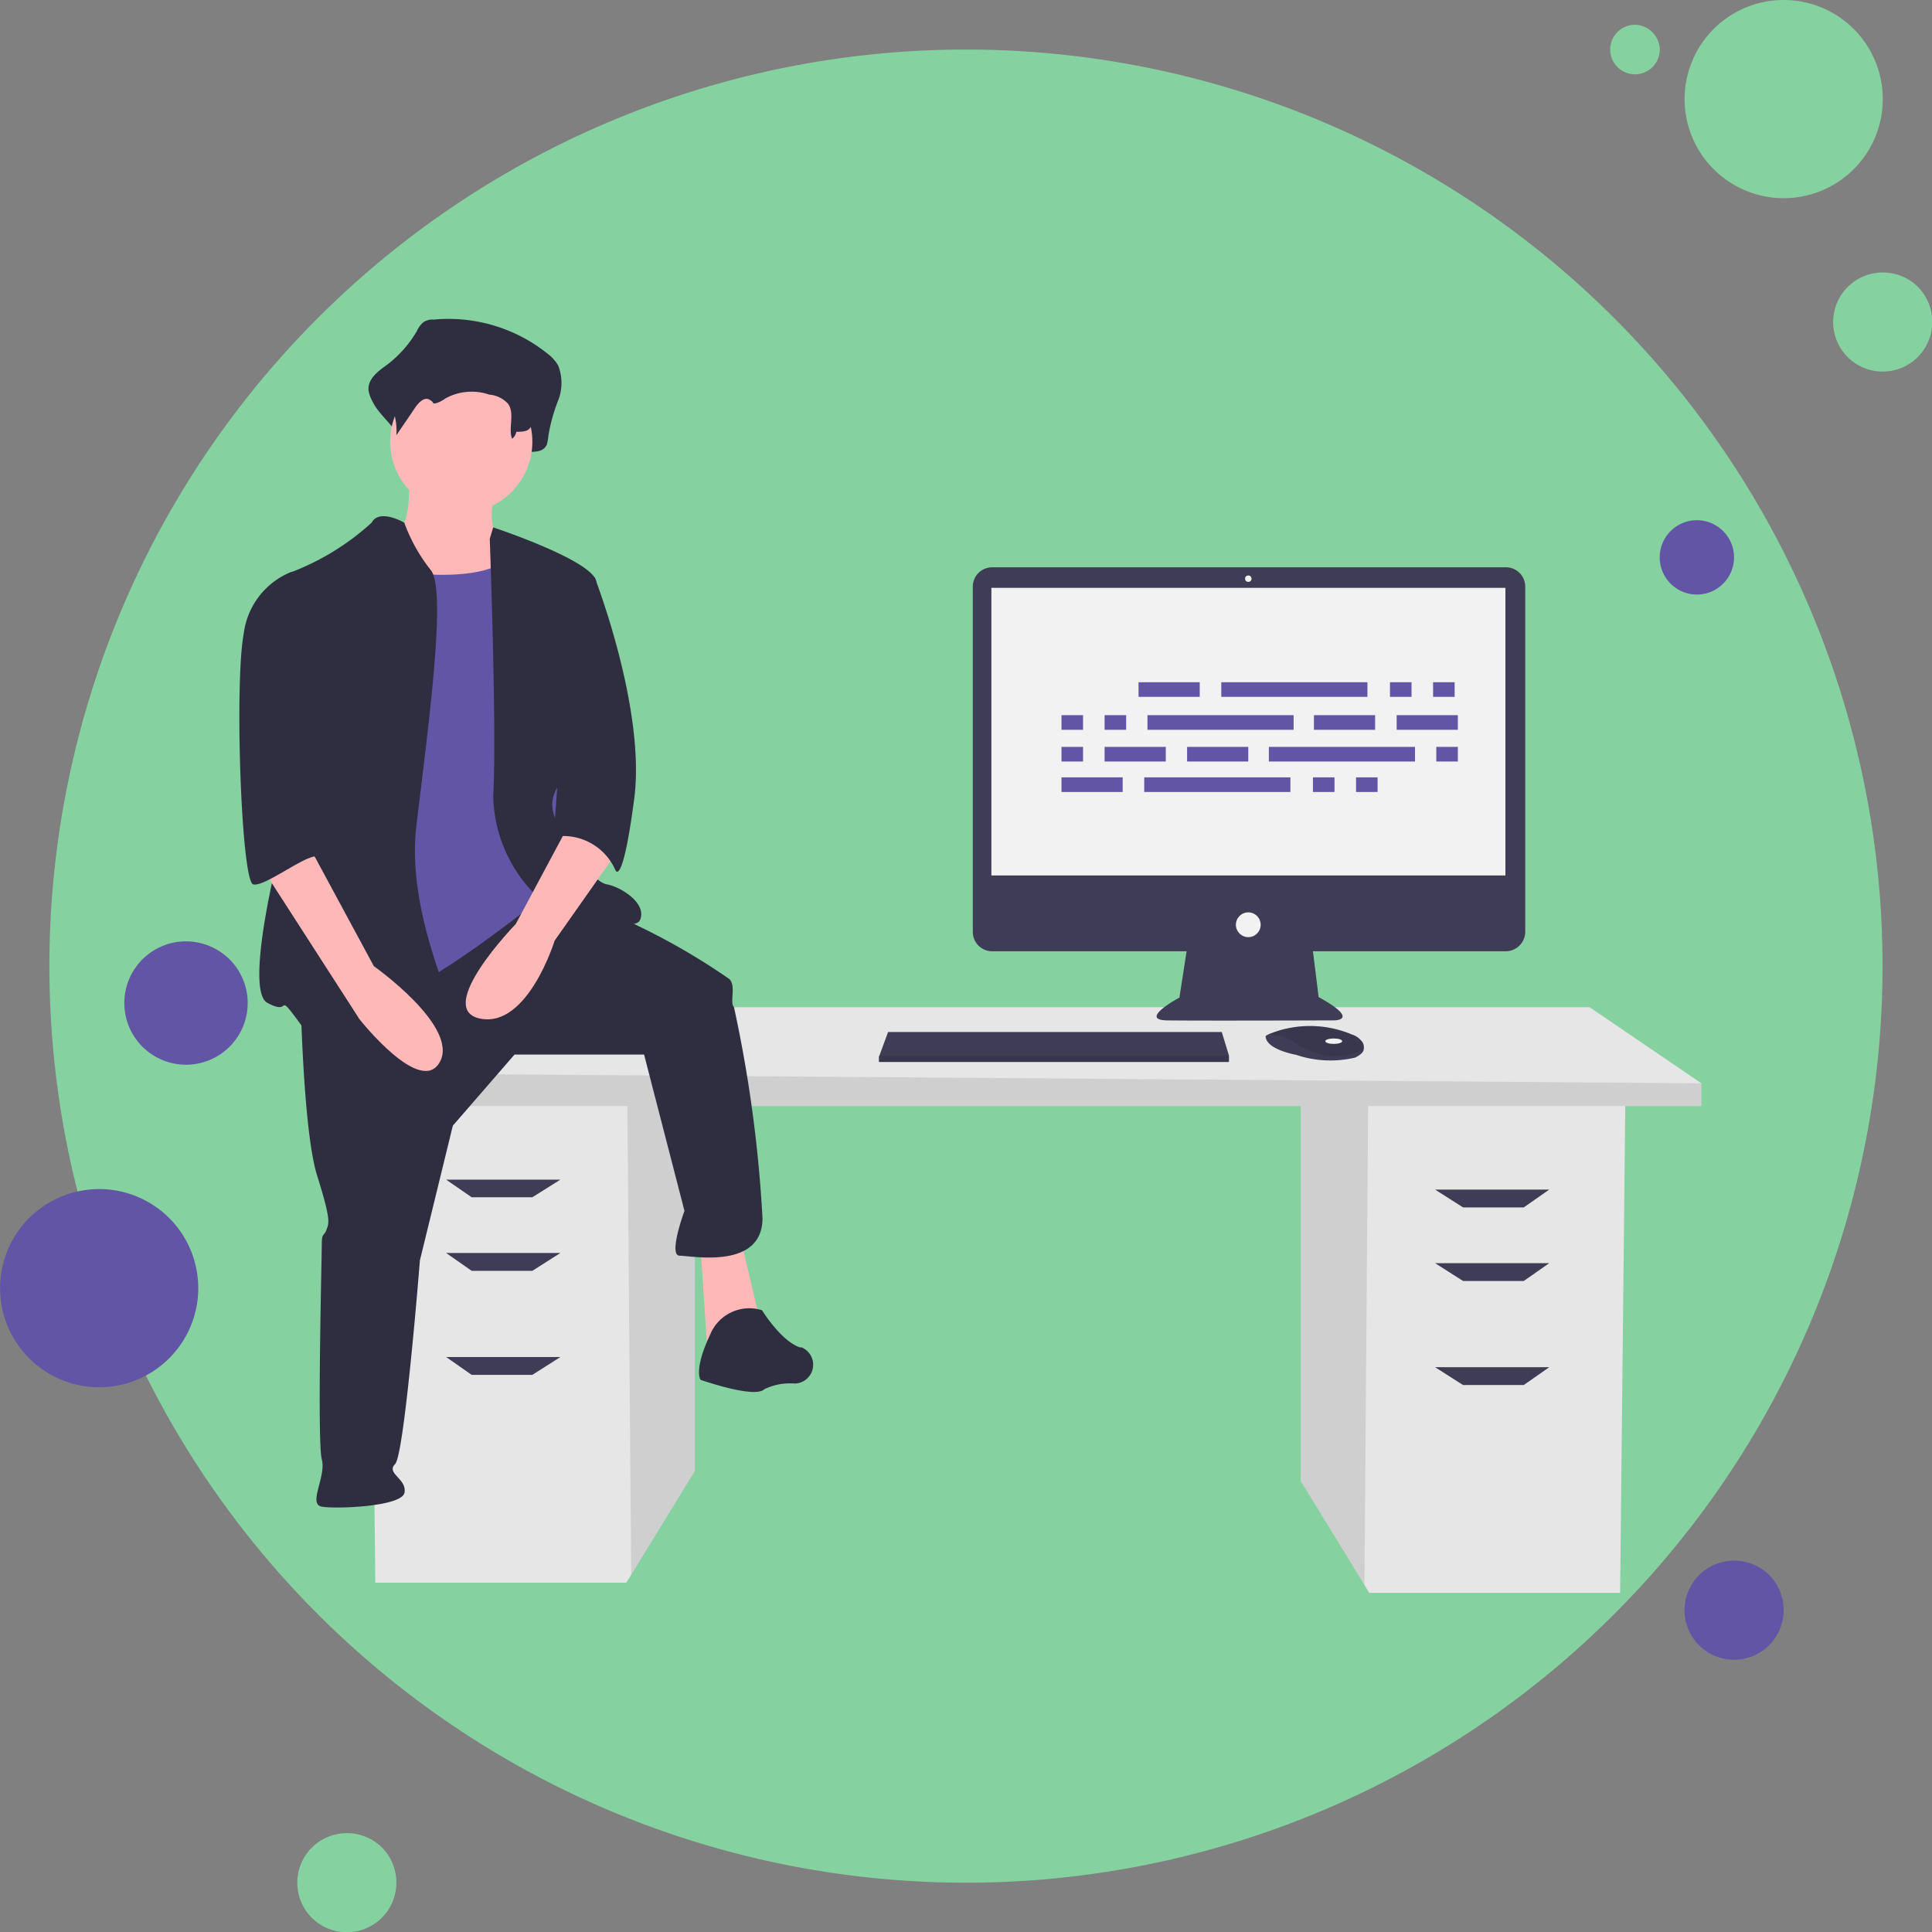 <svg id="Layer_1" data-name="Layer 1" xmlns="http://www.w3.org/2000/svg" viewBox="0 0 77.99 78"><rect x="0" y="0" width="77.99" height="78" fill="#808080" stroke="none"/><defs><style>.cls-1{fill:#85d1a0;}.cls-2{fill:#6255a5;}.cls-3{fill:#e6e6e6;}.cls-4{opacity:0.1;isolation:isolate;}.cls-5{fill:#3f3d56;}.cls-6{fill:#f2f2f2;}.cls-7{fill:#2f2e41;}.cls-8{fill:#ffb8b8;}</style></defs><title>job portal</title><path class="cls-1" d="M66,1a1,1,0,0,0,0,2,1,1,0,0,0,1-1,1,1,0,0,0-.3-.7A1,1,0,0,0,66,1Z" transform="translate(0 0)"/><path class="cls-1" d="M39,2A37,37,0,1,0,65.16,12.84,37,37,0,0,0,39,2Z" transform="translate(0 0)"/><path class="cls-1" d="M72,0a4,4,0,1,0,2.83,1.17A4,4,0,0,0,72,0Z" transform="translate(0 0)"/><path class="cls-1" d="M76,11a2,2,0,1,0,2,2,2,2,0,0,0-.58-1.42A2,2,0,0,0,76,11Z" transform="translate(0 0)"/><path class="cls-2" d="M70,63a2,2,0,1,0,2,2,2,2,0,0,0-.58-1.42A2,2,0,0,0,70,63ZM4,48a4,4,0,1,0,2.83,1.17A4,4,0,0,0,4,48Z" transform="translate(0 0)"/><path class="cls-1" d="M14,74a2,2,0,1,0,2,2,2,2,0,0,0-.58-1.42A2,2,0,0,0,14,74Z" transform="translate(0 0)"/><path class="cls-2" d="M7.5,38a2.49,2.49,0,1,0,1.77.73A2.51,2.51,0,0,0,7.5,38Zm61-17a1.5,1.5,0,1,0,1.06.44A1.5,1.5,0,0,0,68.5,21Z" transform="translate(0 0)"/><polygon class="cls-3" points="52.51 44.44 52.51 59.79 55.08 63.98 55.27 64.3 65.4 64.3 65.61 44.44 52.51 44.44"/><polygon class="cls-4" points="52.51 44.44 52.51 59.79 55.08 63.98 55.23 44.44 52.51 44.44"/><polygon class="cls-3" points="28.05 44.03 28.05 59.38 25.48 63.57 25.28 63.89 15.15 63.89 14.94 44.03 28.05 44.03"/><polygon class="cls-4" points="28.05 44.03 28.05 59.38 25.48 63.57 25.32 44.03 28.05 44.03"/><polygon class="cls-3" points="68.68 43.73 68.68 44.65 13.61 44.65 13.61 43.32 18.73 40.66 64.17 40.66 68.68 43.73"/><polygon class="cls-4" points="68.68 43.73 68.68 44.65 13.61 44.65 13.61 43.32 68.68 43.73"/><polygon class="cls-5" points="21.49 48.33 19.04 48.33 18.01 47.62 22.62 47.62 21.49 48.33"/><polygon class="cls-5" points="21.49 51.3 19.04 51.3 18.01 50.58 22.62 50.58 21.49 51.3"/><polygon class="cls-5" points="21.49 55.5 19.04 55.5 18.01 54.78 22.62 54.78 21.49 55.5"/><polygon class="cls-5" points="59.06 48.74 61.51 48.74 62.54 48.02 57.93 48.02 59.06 48.74"/><polygon class="cls-5" points="59.06 51.71 61.51 51.71 62.54 50.99 57.93 50.99 59.06 51.71"/><polygon class="cls-5" points="59.06 55.91 61.51 55.91 62.54 55.19 57.93 55.19 59.06 55.91"/><path class="cls-5" d="M60.73,22.9H40.05a.78.78,0,0,0-.78.78h0V37.61a.78.78,0,0,0,.78.79H47.9l-.29,1.87s-1.68.9-.5.92,6.75,0,6.75,0,1.08,0-.63-.94L53,38.4h7.78a.79.79,0,0,0,.79-.79h0V23.68a.78.78,0,0,0-.79-.78Z" transform="translate(0 0)"/><rect class="cls-6" x="40.02" y="23.73" width="20.75" height="11.61"/><circle class="cls-6" cx="50.39" cy="23.36" r="0.13"/><circle class="cls-6" cx="50.39" cy="37.33" r="0.5"/><polygon class="cls-5" points="49.61 42.61 49.61 42.87 35.48 42.87 35.48 42.66 35.5 42.61 35.85 41.66 49.32 41.66 49.61 42.61"/><path class="cls-5" d="M55.05,42.35c0,.11-.12.23-.34.34a4.31,4.31,0,0,1-2.39-.11s-1.23-.21-1.23-.76l.1-.06a4.34,4.34,0,0,1,3.38,0,.77.77,0,0,1,.37.24A.38.38,0,0,1,55.05,42.35Z" transform="translate(0 0)"/><path class="cls-4" d="M55.05,42.35a2.67,2.67,0,0,1-2.7-.21,1.94,1.94,0,0,0-1.16-.38,4.34,4.34,0,0,1,3.38,0,.77.77,0,0,1,.37.24A.38.38,0,0,1,55.05,42.35Z" transform="translate(0 0)"/><ellipse class="cls-6" cx="53.84" cy="42.03" rx="0.34" ry="0.11"/><polygon class="cls-4" points="49.61 42.61 49.61 42.87 35.48 42.87 35.48 42.66 35.5 42.61 49.61 42.61"/><path class="cls-7" d="M17.52,12.9a.69.69,0,0,0-.42.1,1,1,0,0,0-.27.36,4.6,4.6,0,0,1-1.2,1.36c-.36.26-.81.58-.75,1.06a1.44,1.44,0,0,0,.17.45c.33.67,1.23,1.18,1.14,1.94.33-.55-.11-.82.22-1.37.15-.26.42-.55.66-.39.07.06.13.16.21.2s.4-.1.57-.26A2.4,2.4,0,0,1,20,16.13a1.35,1.35,0,0,1,.94.51c.27.44-.26.92-.39,1.41a.26.26,0,0,0,.19.33h.1c.22,0,.48,0,.5-.14.28,0,.62,0,.74-.31a2.25,2.25,0,0,0,.06-.36,6.94,6.94,0,0,1,.39-1.4,1.93,1.93,0,0,0,0-1.42,1.8,1.8,0,0,0-.3-.37A6.4,6.4,0,0,0,17.52,12.9Z" transform="translate(0 0)"/><path class="cls-8" d="M16.48,19.12s.28,2.39-.77,2.58,1,3.44,1,3.44l4.77.57L20.3,21.89s-.77-.29-.29-2.2S16.48,19.12,16.48,19.12Z" transform="translate(0 0)"/><polygon class="cls-8" points="28.27 50.22 28.56 54.61 30.76 53.66 29.9 50.02 28.27 50.22"/><path class="cls-7" d="M12.13,40.09s.1,5.54.67,7.36.48,1.91.38,2.19-.19.1-.19.58-.19,8,0,8.69-.57,1.81,0,1.91,3.25,0,3.34-.57-.76-.77-.38-1.15,1-8.22,1-8.22l1.33-5.44,2.49-2.87H26l1.63,6.31s-.67,1.81-.19,1.81,3.34.58,3.34-1.52a53.79,53.79,0,0,0-1.15-8.51c-.19-.19.1-.86-.19-1.14a26.86,26.86,0,0,0-4.87-2.68c-1.24-.38-3-.84-3-.84Z" transform="translate(0 0)"/><path class="cls-7" d="M30.76,52.89a1.71,1.71,0,0,0-2.1,1c-.67,1.43-.38,1.81-.38,1.81s2.19.77,2.57.38a2.41,2.41,0,0,1,1.24-.23.76.76,0,0,0,.27-1.46l-.07,0C31.52,54.13,30.76,52.89,30.76,52.89Z" transform="translate(0 0)"/><circle class="cls-8" cx="18.62" cy="17.83" r="2.87"/><path class="cls-2" d="M14.9,22.89s4.68,1,5.83-.57,1.62,4.3,1.62,4.3l.58,6.11-.86,3.35S17.58,39.71,16.14,40s-3.63.48-3.63.48.67-10.6.67-10.79S14.9,22.89,14.9,22.89Z" transform="translate(0 0)"/><path class="cls-7" d="M16.32,21.1s-1-.59-1.32,0a10.2,10.2,0,0,1-3.25,2c-.29,0,.57,7.92.19,8.88s-2.2,7.93-1.15,8.5.29-.57,1.34.86,6.21,1.43,6.5.86-2.3-4.87-1.82-8.88,1.24-9.56.57-10.32A6.83,6.83,0,0,1,16.32,21.1Z" transform="translate(0 0)"/><path class="cls-7" d="M19.77,21.75l.14-.46s4,1.32,4.16,2.18.1,6.88-.57,7.35-1.63,1.25-1,2.39,1.44,2.39,2,2.49,1.62.76,1.34,1.43-3.73-.57-3.73-.57a5.8,5.8,0,0,1-2.2-4.4C20.06,29.49,19.77,21.75,19.77,21.75Z" transform="translate(0 0)"/><path class="cls-8" d="M23.12,33l-2.3,4.3s-3.34,3.44-1.43,3.82,3-3.15,3-3.15l2.49-3.54Z" transform="translate(0 0)"/><path class="cls-7" d="M17.66,13.65a.77.77,0,0,0-.34.07,1,1,0,0,0-.23.26,3.29,3.29,0,0,1-1,1c-.29.18-.66.41-.61.75a1.3,1.3,0,0,0,.14.32A2.49,2.49,0,0,1,16,17.57l.79-1.16c.13-.18.35-.39.54-.28s.11.11.17.15.33-.08.47-.19a2.19,2.19,0,0,1,1.78-.16,1.15,1.15,0,0,1,.76.37c.28.39,0,1,.16,1.41a.41.41,0,0,0,.17-.28c.23,0,.5,0,.6-.22a.7.7,0,0,0,.05-.25,4.08,4.08,0,0,1,.32-1,1.19,1.19,0,0,0,0-1,2,2,0,0,0-.25-.26A5.76,5.76,0,0,0,17.66,13.65Z" transform="translate(0 0)"/><path class="cls-7" d="M23.12,23.09l.89.23s2.07,5.31,1.59,8.94-.76,2.86-.76,2.86a2.3,2.3,0,0,0-2.49-1.34Z" transform="translate(0 0)"/><path class="cls-8" d="M10.51,34.93l4,6.21s2.48,3.15,3.25,1.72S15.09,39,15.09,39l-2.58-4.78Z" transform="translate(0 0)"/><path class="cls-7" d="M12.51,23.28l-.76-.19a3.1,3.1,0,0,0-1.91,2.48c-.38,2-.1,10,.38,10.13s2.36-1.4,2.66-1.09-.65-1.3-.37-2.16S12.51,23.28,12.51,23.28Z" transform="translate(0 0)"/><g id="f3c2397c-d780-4cc6-97d8-1503d8277a2c"><rect id="ad41612f-86f7-46b2-a964-3a5da7bcf3cf" class="cls-2" x="45.96" y="27.54" width="2.47" height="0.59"/><rect id="b9a0b375-cc2a-4c59-8850-661af54e4f62" class="cls-2" x="56.11" y="27.54" width="0.87" height="0.59"/><rect id="e174c2ab-9bc5-41ec-b37c-b06fbf8a9878" class="cls-2" x="57.85" y="27.54" width="0.87" height="0.59"/><rect id="ba2479ac-4c7d-43b4-a028-73b1e20e4002" class="cls-2" x="49.3" y="27.54" width="5.9" height="0.59"/><rect id="ac60ef86-00f2-480b-8171-28b6fdfc1958" class="cls-2" x="42.85" y="31.38" width="2.47" height="0.59"/><rect id="b3d8298d-cd65-487a-8b19-4cee946356e7" class="cls-2" x="53" y="31.38" width="0.87" height="0.59"/><rect id="ed27f15f-f0c4-4569-8330-a6688f8e356c" class="cls-2" x="54.74" y="31.38" width="0.87" height="0.59"/><rect id="f685c005-adaf-4d60-acda-005b037d82a6" class="cls-2" x="46.19" y="31.38" width="5.9" height="0.59"/><rect id="eca7c7fc-83f8-48ca-a588-6606db47af3f" class="cls-2" x="53.04" y="28.87" width="2.47" height="0.59"/><rect id="a71b5b2f-f8b9-481d-a301-5e3357e5fe42" class="cls-2" x="56.38" y="28.87" width="2.47" height="0.59"/><rect id="abb3a25a-f854-41fc-8391-e6ad9fbe2417" class="cls-2" x="42.85" y="28.87" width="0.87" height="0.59"/><rect id="add2b425-b775-4eb5-9c25-8c4c14f957c9" class="cls-2" x="44.59" y="28.87" width="0.87" height="0.59"/><rect id="b7159612-3b84-4b0b-a885-612eaab04c06" class="cls-2" x="46.32" y="28.87" width="5.9" height="0.59"/><rect id="edfc7301-4de5-47dc-80e2-1ae2da982d6d" class="cls-2" x="47.92" y="30.15" width="2.47" height="0.59"/><rect id="e1009f91-6275-4375-80fa-0d778e331fdc" class="cls-2" x="44.59" y="30.15" width="2.47" height="0.59"/><rect id="a060fb9f-1f1a-4862-9a69-16dd49199e18" class="cls-2" x="42.85" y="30.15" width="0.87" height="0.59"/><rect id="b6754d5f-104f-449c-b9a9-cf9ac82bf5fe" class="cls-2" x="57.98" y="30.15" width="0.87" height="0.59"/><rect id="e6ed1ccd-2cfd-450f-a339-07df3a1ee6bb" class="cls-2" x="51.22" y="30.15" width="5.9" height="0.59"/></g></svg>